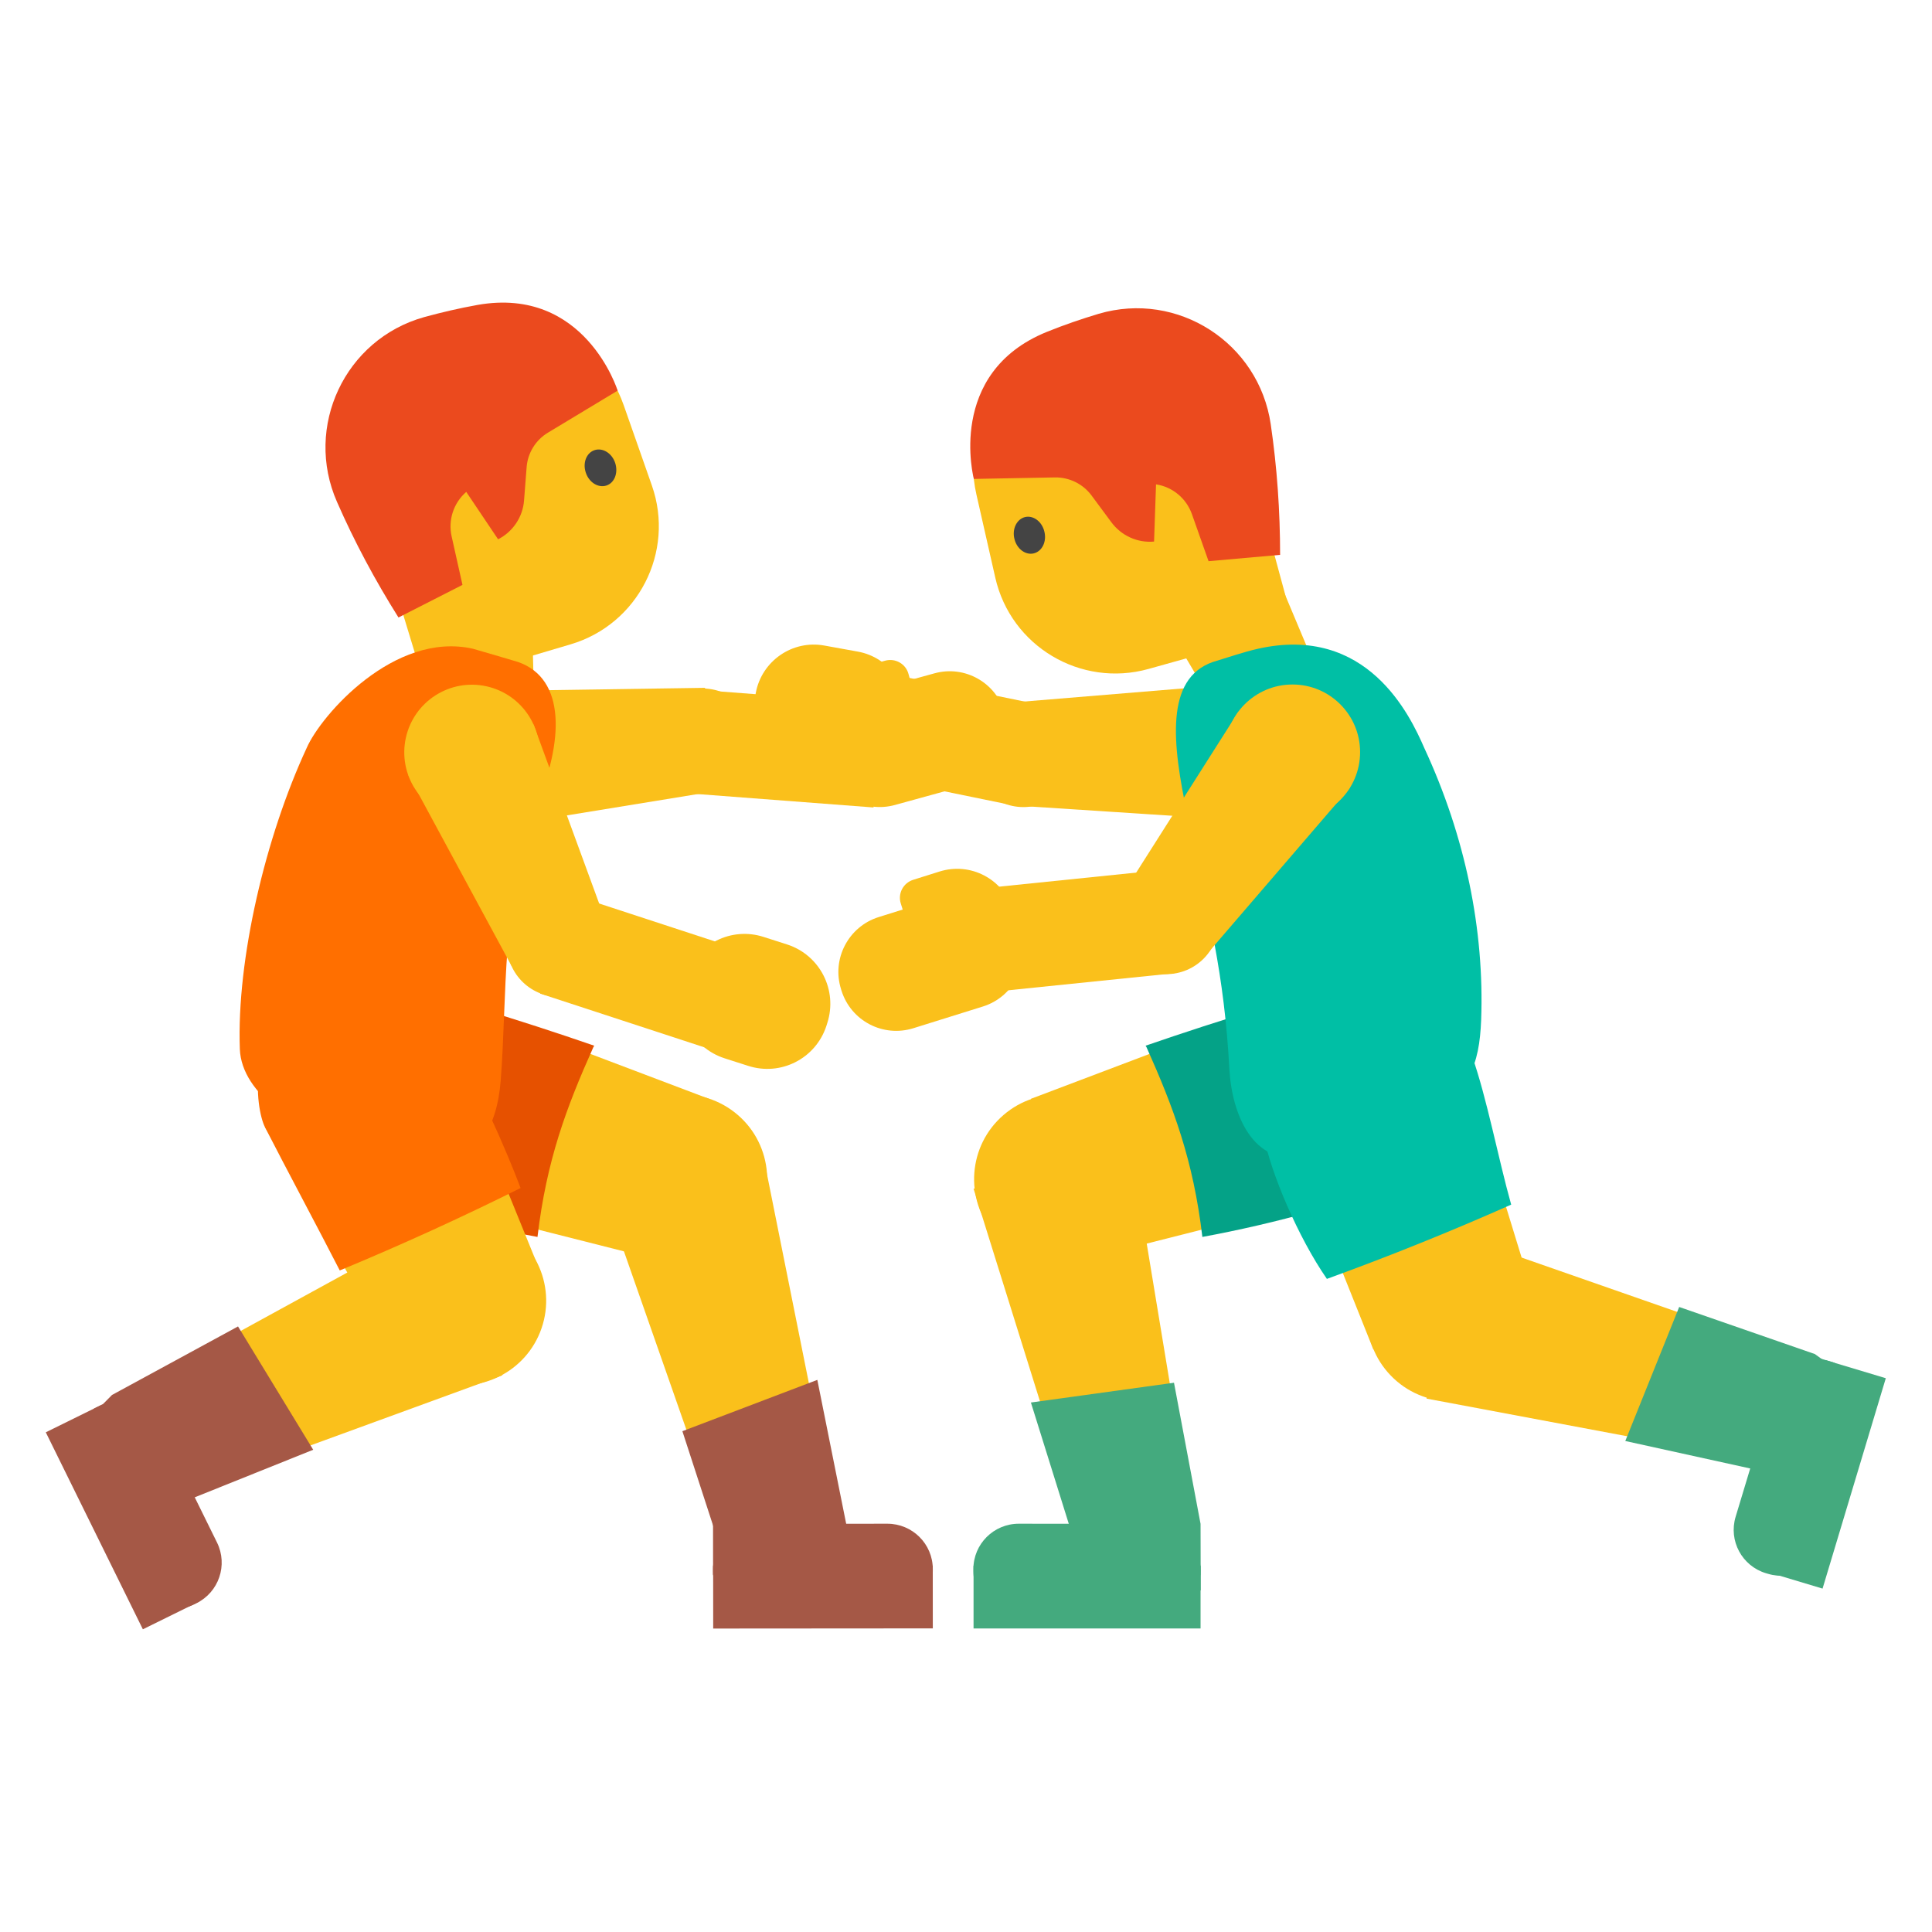 <svg width="128" height="128" style="enable-background:new 0 0 128 128;" xmlns="http://www.w3.org/2000/svg" xmlns:xlink="http://www.w3.org/1999/xlink">
  <g id="Layer_1">
    <g>
      <g>
        <ellipse cx="70.1" cy="78.11" rx="5.61" ry="5.61" style="fill:#fac01b;" transform="matrix(0.758 -0.653 0.653 0.758 -33.992 64.691)"/>
        <polygon points="71.08,83.63 68.3,72.8 90.25,64.49 94.58,77.68 " style="fill:#fac01b;"/>
        <polygon points="79.06,101.08 71.48,101.1 64.5,78.75 75.4,78.92 " style="fill:#fac01b;"/>
        <g>
          <path d="M76.04,107.12l-8.55-0.01c-1.66,0-3-1.35-3-3.01l0-0.15c0-1.66,1.35-3,3.01-3l8.55,0.01 c1.66,0,3.49,1.35,3.49,3.01l0,0.15C79.53,105.77,77.7,107.12,76.04,107.12z" style="fill:#44AA7E;"/>
          <rect height="4.16" style="fill:#44AA7E;" width="15.04" x="64.5" y="103.73"/>
          <polygon points="79.53,104.34 74.02,104.34 74.02,100.96 79.05,100.96 " style="fill:#44AA7E;"/>
        </g>
        <path d="M75.96,69.38c1.78,3.98,3.1,7.48,3.7,12.57c4.73-0.87,10.09-2.31,14.53-4.16 c0.7-0.29,1.41-0.62,1.96-1.13c0.9-0.84,1.3-2.1,1.45-3.33c0.31-2.44-0.2-4.97-1.42-7.1c-0.34-0.59-0.75-1.17-1.35-1.49 c-0.88-0.47-1.95-0.3-2.92-0.1c-4.96,1-11.22,2.99-16.01,4.64" style="fill:#04A287;"/>
        <polygon points="68.3,92.92 77.78,91.61 79.54,100.96 79.55,105.37 71.77,104.03 " style="fill:#44AA7E;"/>
        <polygon id="XMLID_1583_" points="67.47,46.51 67.58,53.39 81.53,54.3 81.53,45.35 " style="fill:#fac01b;"/>
        <ellipse id="XMLID_1582_" cx="67.81" cy="49.97" rx="3.49" ry="3.49" style="fill:#fac01b;" transform="matrix(0.108 -0.994 0.994 0.108 10.805 111.988)"/>
        <rect id="XMLID_1581_" height="11.8" style="fill:#fac01b;" transform="matrix(0.201 -0.98 0.98 0.201 1.837 99.978)" width="6.89" x="58.76" y="42.97"/>
        <circle cx="81.53" cy="49.83" r="4.48" style="fill:#fac01b;"/>
        <g>
          <ellipse cx="96.18" cy="87.31" rx="5.61" ry="5.61" style="fill:#fac01b;" transform="matrix(0.719 -0.695 0.695 0.719 -33.656 91.307)"/>
          <polygon points="101.64,86.02 90.99,89.41 82.3,67.66 94.64,63.21 " style="fill:#fac01b;"/>
          <polygon points="118.32,89.43 116.14,96.72 94.51,92.66 97.81,82.27 " style="fill:#fac01b;"/>
          <g>
            <path d="M123.35,94.08l-2.47,8.18c-0.48,1.59-2.15,2.49-3.74,2.01l-0.14-0.04 c-1.59-0.48-2.49-2.15-2.01-3.74l2.47-8.18c0.48-1.59,2.15-2.49,3.74-2.01l0.14,0.04C122.92,90.82,123.82,92.5,123.35,94.08z" style="fill:#44AA7E;"/>
            <rect height="4.16" style="fill:#44AA7E;" transform="matrix(0.288 -0.958 0.958 0.288 -7.65 185.303)" width="14.55" x="113.59" y="95.72"/>
            <rect height="3.38" style="fill:#44AA7E;" transform="matrix(0.288 -0.958 0.958 0.288 -3.588 179.826)" width="5.03" x="116.7" y="90.64"/>
          </g>
          <polygon points="107.68,95.47 111.25,86.59 120.24,89.71 123.83,92.31 119.05,97.97 " style="fill:#44AA7E;"/>
        </g>
        <g>
          <polygon id="XMLID_1559_" points="83.57,35.67 87.14,44.17 80.99,47.67 71.66,31.91 " style="fill:#fac01b;"/>
          <path id="XMLID_1558_" d="M81.73,26.78l4.02,14.84l-9.66,2.7c-4.49,1.25-9.12-1.5-10.15-6.05l-1.25-5.51 c-1.16-5.09,2.33-10.08,7.52-10.73l2.06-0.26C77.65,21.35,80.84,23.49,81.73,26.78z" style="fill:#fac01b;"/>
          <path id="XMLID_1557_" d="M84.81,36.76l-4.74,0.42l-1.1-3.11c-0.37-1.05-1.28-1.81-2.38-1.98l0,0 l-0.13,3.79l0,0c-1.1,0.1-2.17-0.39-2.83-1.28l-1.31-1.77c-0.57-0.77-1.47-1.21-2.42-1.2l-5.38,0.1c0,0-1.86-7.02,4.83-9.74 c1.16-0.47,2.31-0.86,3.44-1.2c5.23-1.54,10.61,1.92,11.4,7.32l0,0C84.61,30.98,84.81,33.87,84.81,36.76L84.81,36.76z" style="fill:#eb4a1e;"/>
          <path id="XMLID_1556_" d="M69.19,35.21c0.17,0.66-0.14,1.31-0.69,1.45c-0.55,0.14-1.13-0.29-1.29-0.95 c-0.17-0.66,0.15-1.31,0.69-1.45C68.45,34.12,69.03,34.55,69.19,35.21" style="fill:#444444;"/>
        </g>
        <path d="M80.35,43.86c1-0.3,1.99-0.65,3-0.88c7.23-1.62,10.07,4.41,11.01,6.57 c2.73,5.88,3.99,12.07,3.77,18.03c-0.12,2.98-0.77,4.85-4.07,6.77c-1.47,0.86-6.13,1.92-7.74,2.25 c-3.28,0.67-4.71-2.77-4.87-5.77C81.1,64.44,80.11,60.79,78.67,54C77.65,49.24,77.19,44.97,80.35,43.86z" style="fill:#00bfa5;"/>
        <polygon id="XMLID_1580_" points="74.51,59.02 80.04,63.12 89.43,52.2 82.03,47.18 " style="fill:#fac01b;"/>
        <ellipse id="XMLID_1579_" cx="77.25" cy="61.05" rx="3.49" ry="3.49" style="fill:#fac01b;" transform="matrix(0.981 -0.195 0.195 0.981 -10.416 16.223)"/>
        <rect id="XMLID_1573_" height="11.8" style="fill:#fac01b;" transform="matrix(-0.102 -0.995 0.995 -0.102 17.502 139.154)" width="6.89" x="68.12" y="55.78"/>
        <circle cx="85.63" cy="49.83" r="4.48" style="fill:#fac01b;"/>
        <path d="M87.91,84.73c4.13-1.5,8.2-3.14,12.21-4.92c-0.87-3.11-1.61-7.06-2.59-9.84 c-0.43-1.23-1.81-2.85-2.89-3.58c-0.88-0.59-2-0.68-3.06-0.71c-1.36-0.03-2.79,0.05-3.97,0.72c-0.7,0.4-2.32,1.23-2.78,1.9 c-1.44,2.09-1.59,4.41-1.12,6.9S86.01,81.99,87.91,84.73z" style="fill:#00bfa5;"/>
        <path d="M50.07,45.92l-0.03,0.19c-0.39,2.13,1.03,4.17,3.15,4.55l2.21,0.4c2.13,0.39,4.17-1.03,4.55-3.15 l0.03-0.19c0.39-2.13-1.03-4.17-3.15-4.55l-2.21-0.4C52.5,42.38,50.46,43.79,50.07,45.92z" style="fill:#fac01b;"/>
        <g>
          <path d="M55.75,65.63l-0.03-0.1c-0.63-2,0.49-4.14,2.49-4.77l4.61-1.44c2-0.63,4.14,0.49,4.77,2.49 l0.03,0.1c0.63,2-0.49,4.14-2.49,4.77l-4.61,1.44C58.51,68.75,56.38,67.64,55.75,65.63z" style="fill:#fac01b;"/>
          <path d="M60.96,63.94l-1.28-4.08c-0.21-0.66,0.16-1.36,0.82-1.57l1.75-0.55 c2.04-0.64,4.21,0.49,4.85,2.53l0.5,1.59L60.96,63.94z" style="fill:#fac01b;"/>
        </g>
      </g>
      <g>
        <ellipse cx="45.17" cy="78.11" rx="5.61" ry="5.61" style="fill:#fac01b;" transform="matrix(0.653 -0.758 0.758 0.653 -43.489 61.351)"/>
        <polygon points="44.2,83.63 46.97,72.8 25.03,64.49 20.7,77.68 " style="fill:#fac01b;"/>
        <polygon points="48.63,103.74 55.29,100.12 50.69,77.17 41.21,82.54 " style="fill:#fac01b;"/>
        <g>
          <path d="M50.25,107.12l8.55-0.01c1.66,0,3-1.35,3-3.01l0-0.15c0-1.66-1.35-3-3.01-3l-8.55,0.01 c-1.66,0-3,1.35-3,3.01l0,0.15C47.24,105.77,48.59,107.12,50.25,107.12z" style="fill:#A55846;"/>
          <rect height="4.16" style="fill:#A55846;" transform="matrix(-1 7.111903e-04 -7.111903e-04 -1 109.115 211.581)" width="14.55" x="47.24" y="103.73"/>
          <rect height="3.38" style="fill:#A55846;" transform="matrix(-1 7.111903e-04 -7.111903e-04 -1 99.585 205.265)" width="5.03" x="47.24" y="100.96"/>
        </g>
        <path d="M39.31,69.38c-1.78,3.98-3.1,7.48-3.7,12.57c-4.73-0.87-10.09-2.31-14.53-4.16 c-0.7-0.29-1.41-0.62-1.96-1.13c-0.9-0.84-1.3-2.1-1.45-3.33c-0.31-2.44,0.2-4.97,1.42-7.1c0.34-0.59,0.75-1.17,1.35-1.49 c0.88-0.47,1.95-0.3,2.92-0.1c4.96,1,11.22,2.99,16.01,4.64" style="fill:#E65100;"/>
        <polygon points="54.15,91.42 45.21,94.82 48.15,103.86 50.69,107.5 56.44,102.84 " style="fill:#A55846;"/>
        <g>
          <polygon id="XMLID_1607_" points="46.71,45.57 47.26,52.44 33.46,54.69 32.6,45.78 " style="fill:#fac01b;"/>
          <ellipse id="XMLID_1606_" cx="46.53" cy="49.11" rx="3.49" ry="3.49" style="fill:#fac01b;" transform="matrix(0.169 -0.986 0.986 0.169 -9.732 86.685)"/>
          <rect id="XMLID_1605_" height="11.8" style="fill:#fac01b;" transform="matrix(0.076 -0.997 0.997 0.076 -1.159 97.923)" width="6.89" x="48.79" y="43.69"/>
        </g>
        <ellipse cx="33.03" cy="50.23" rx="4.48" ry="4.48" style="fill:#fac01b;" transform="matrix(0.995 -0.096 0.096 0.995 -4.691 3.42)"/>
        <circle cx="24.7" cy="71.09" r="6.93" style="fill:#fac01b;"/>
        <g>
          <polygon id="XMLID_1603_" points="26.87,39.33 28.36,48.43 35.43,48.13 34.96,29.82 " style="fill:#fac01b;"/>
          <path id="XMLID_1602_" d="M23.7,30.83l4.48,14.71l9.62-2.85c4.47-1.32,6.93-6.12,5.39-10.52l-1.87-5.33 c-1.73-4.93-7.33-7.3-12.07-5.09l-1.88,0.87C24.27,24.06,22.71,27.56,23.7,30.83z" style="fill:#fac01b;"/>
          <path id="XMLID_1601_" d="M26.4,40.91l4.24-2.16l-0.72-3.22c-0.24-1.08,0.13-2.21,0.97-2.94l0,0L33,35.73 v0c0.98-0.5,1.64-1.48,1.72-2.58l0.17-2.19c0.07-0.95,0.6-1.81,1.42-2.3l4.61-2.78c0,0-2.15-6.93-9.27-5.68 c-1.23,0.22-2.42,0.5-3.55,0.81c-5.25,1.47-7.97,7.26-5.77,12.25l0,0C23.49,35.91,24.86,38.46,26.4,40.91L26.4,40.91z" style="fill:#eb4a1e;"/>
          <path id="XMLID_1600_" d="M38.81,31.31c0.21,0.65,0.82,1.03,1.36,0.86c0.54-0.17,0.8-0.84,0.59-1.49 c-0.21-0.65-0.82-1.03-1.36-0.86C38.86,29.99,38.59,30.66,38.81,31.31" style="fill:#444444;"/>
        </g>
        <path d="M34.33,43.86c-1-0.3-2-0.59-3-0.88c-5.21-1.17-10.07,4.41-11.01,6.57 c-2.73,5.88-4.65,14.01-4.43,19.96c0.12,2.98,3.88,5.52,7.65,6.09c1.6,0.33,3.21,0.66,4.82,0.99c3.28,0.67,4.57-1.96,4.81-4.97 c0.44-5.56,0.03-12.04,2.28-18.05C37.38,49.11,37.49,44.97,34.33,43.86z" style="fill:#FF6F00;"/>
        <polygon id="XMLID_1599_" points="40.18,61.18 33.9,64.01 27.05,51.34 35.35,48 " style="fill:#fac01b;"/>
        <ellipse id="XMLID_1598_" cx="37.07" cy="62.58" rx="3.49" ry="3.49" style="fill:#fac01b;" transform="matrix(0.399 -0.917 0.917 0.399 -35.108 71.587)"/>
        <rect id="XMLID_1597_" height="11.8" style="fill:#fac01b;" transform="matrix(0.311 -0.95 0.95 0.311 -31.938 84.73)" width="6.89" x="39.05" y="58.5"/>
        <ellipse cx="31.26" cy="49.83" rx="4.48" ry="4.48" style="fill:#fac01b;" transform="matrix(0.213 -0.977 0.977 0.213 -24.078 69.771)"/>
        <path d="M54.81,67.78l-0.06,0.19c-0.71,2.17-3.03,3.35-5.2,2.64l-1.56-0.5c-2.17-0.71-3.35-3.03-2.64-5.2 l0.06-0.19c0.71-2.17,3.03-3.35,5.2-2.64l1.56,0.5C54.33,63.29,55.51,65.61,54.81,67.78z" style="fill:#fac01b;"/>
        <g>
          <path d="M66.61,47.38l-0.03-0.11c-0.56-2.03-2.65-3.22-4.67-2.66l-4.65,1.28 c-2.03,0.56-3.22,2.65-2.66,4.67l0.03,0.11c0.56,2.03,2.65,3.22,4.67,2.66l4.65-1.28C65.98,51.49,67.17,49.4,66.61,47.38z" style="fill:#fac01b;"/>
          <path d="M61.32,48.77l-1.13-4.12c-0.18-0.67-0.87-1.06-1.54-0.88l-1.77,0.49 c-2.06,0.57-3.27,2.69-2.71,4.75l0.44,1.6L61.32,48.77z" style="fill:#fac01b;"/>
        </g>
        <g>
          <g>
            <ellipse cx="30.61" cy="86.19" rx="5.61" ry="5.61" style="fill:#fac01b;" transform="matrix(0.326 -0.945 0.945 0.326 -60.852 87.004)"/>
            <polygon points="25.97,89.54 35.76,84.16 29.96,69.9 17.55,74.66 " style="fill:#fac01b;"/>
            <polygon points="9.26,91.84 12.61,98.67 33.28,91.12 28.32,81.4 " style="fill:#fac01b;"/>
            <g>
              <path d="M5.07,97.25l3.78,7.67c0.73,1.49,2.53,2.1,4.02,1.37l0.14-0.07c1.49-0.73,2.1-2.53,1.37-4.02 l-3.78-7.67c-0.73-1.49-2.53-2.1-4.02-1.37l-0.14,0.07C4.95,93.97,4.34,95.77,5.07,97.25z" style="fill:#A55846;"/>
              <rect height="4.16" style="fill:#A55846;" transform="matrix(-0.442 -0.897 0.897 -0.442 -78.451 152.214)" width="14.55" x="0.85" y="98.43"/>
              <rect height="3.38" style="fill:#A55846;" transform="matrix(-0.442 -0.897 0.897 -0.442 -72.307 144.698)" width="5.03" x="6.34" y="93.15"/>
            </g>
            <polygon points="20.75,96.05 15.77,87.88 7.42,92.42 4.3,95.58 9.94,100.39 " style="fill:#A55846;"/>
          </g>
          <path d="M34.49,78.71c-3.93,1.96-7.93,3.78-11.98,5.46c-1.34-2.62-3.62-6.88-4.96-9.5 c-0.59-1.16-1.54-7.02,3.87-8.8c4.95-1.63,7.01,1.26,8.49,3.31C31.39,71.23,33.6,76.33,34.49,78.71z" style="fill:#FF6F00;"/>
        </g>
      </g>
    </g>
  </g>
</svg>